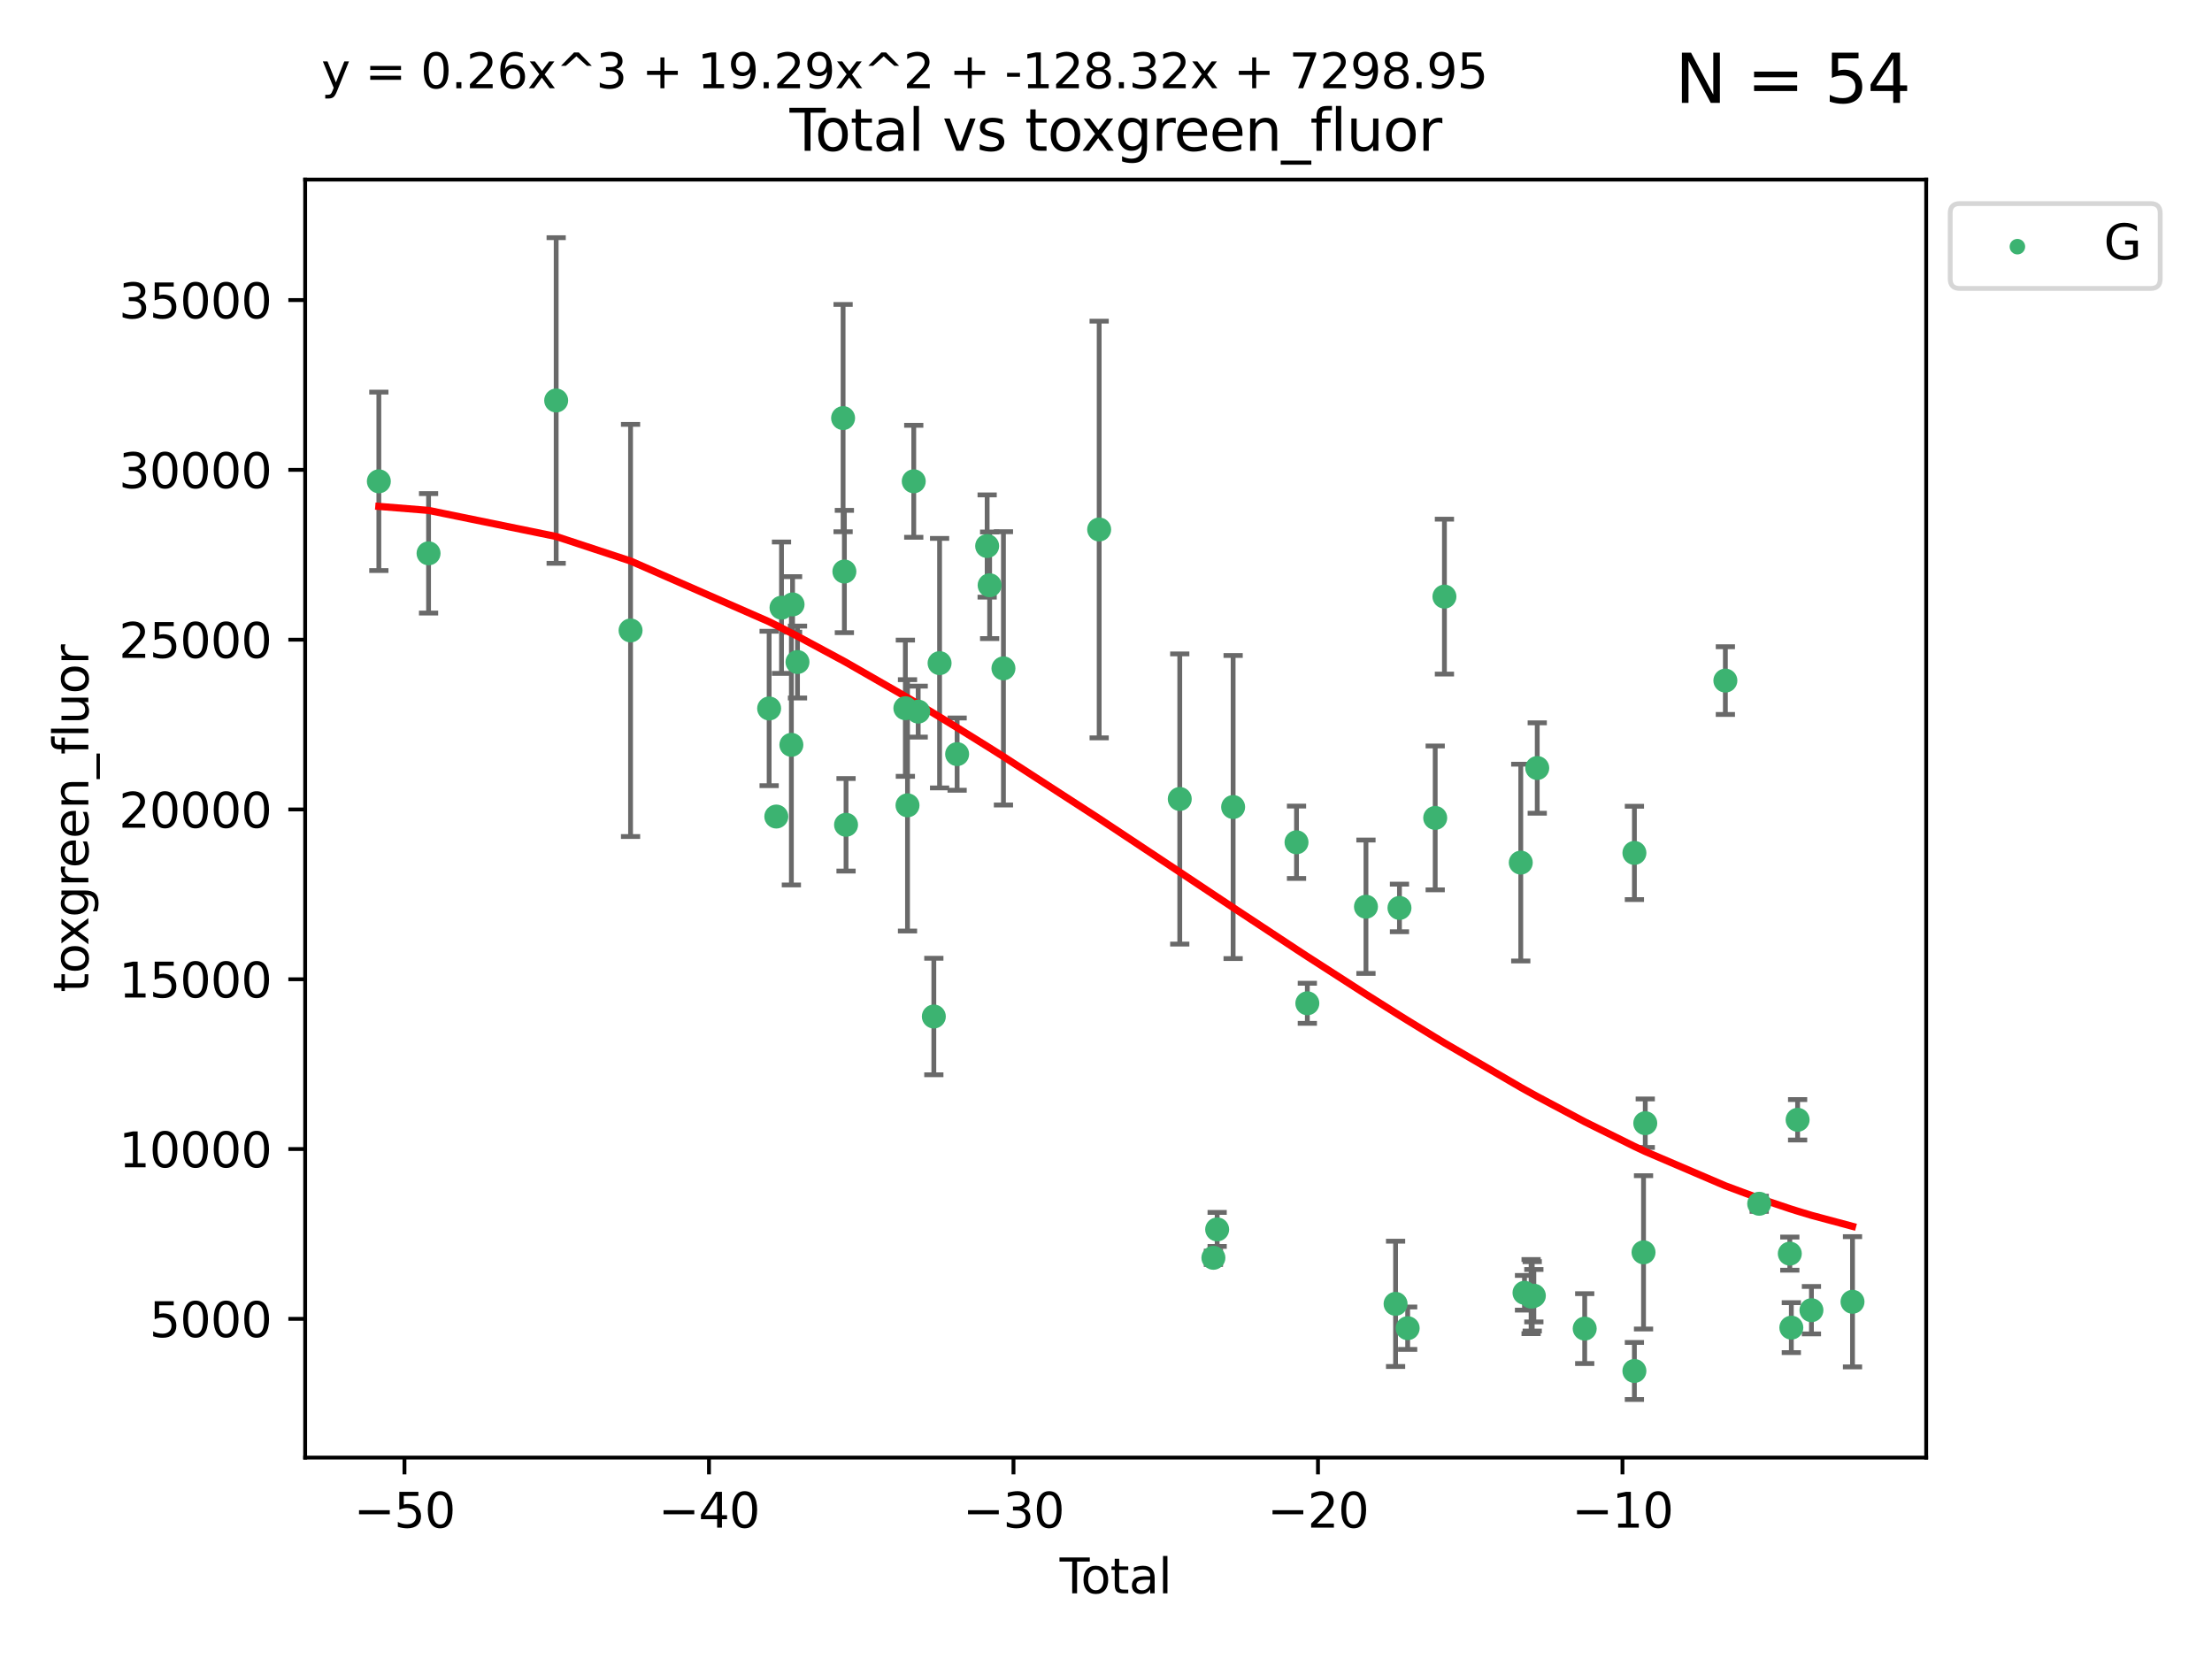 <?xml version="1.0" encoding="utf-8" standalone="no"?>
<!DOCTYPE svg PUBLIC "-//W3C//DTD SVG 1.1//EN"
  "http://www.w3.org/Graphics/SVG/1.1/DTD/svg11.dtd">
<svg xmlns:xlink="http://www.w3.org/1999/xlink" width="460.8pt" height="345.6pt" viewBox="0 0 460.8 345.6" xmlns="http://www.w3.org/2000/svg" version="1.1">
 <defs>
  <style type="text/css">*{stroke-linejoin: round; stroke-linecap: butt}</style>
 </defs>
 <g id="figure_1">
  <g id="patch_1">
   <path d="M 0 345.6 
L 460.8 345.6 
L 460.8 0 
L 0 0 
z
" style="fill: #ffffff"/>
  </g>
  <g id="axes_1">
   <g id="patch_2">
    <path d="M 63.571 303.64 
L 401.26 303.64 
L 401.26 37.411 
L 63.571 37.411 
z
" style="fill: #ffffff"/>
   </g>
   <g id="PathCollection_1">
    <defs>
     <path id="m6ce6c53b95" d="M 0 1.118 
C 0.297 1.118 0.581 1 0.791 0.791 
C 1 0.581 1.118 0.297 1.118 0 
C 1.118 -0.297 1 -0.581 0.791 -0.791 
C 0.581 -1 0.297 -1.118 0 -1.118 
C -0.297 -1.118 -0.581 -1 -0.791 -0.791 
C -1 -0.581 -1.118 -0.297 -1.118 0 
C -1.118 0.297 -1 0.581 -0.791 0.791 
C -0.581 1 -0.297 1.118 0 1.118 
z
" style="stroke: #3cb371"/>
    </defs>
    <g clip-path="url(#p91cc4fe5a0)">
     <use xlink:href="#m6ce6c53b95" x="78.921" y="100.268" style="fill: #3cb371; stroke: #3cb371"/>
     <use xlink:href="#m6ce6c53b95" x="89.277" y="115.269" style="fill: #3cb371; stroke: #3cb371"/>
     <use xlink:href="#m6ce6c53b95" x="115.862" y="83.429" style="fill: #3cb371; stroke: #3cb371"/>
     <use xlink:href="#m6ce6c53b95" x="131.358" y="131.334" style="fill: #3cb371; stroke: #3cb371"/>
     <use xlink:href="#m6ce6c53b95" x="160.225" y="147.587" style="fill: #3cb371; stroke: #3cb371"/>
     <use xlink:href="#m6ce6c53b95" x="161.72" y="170.1" style="fill: #3cb371; stroke: #3cb371"/>
     <use xlink:href="#m6ce6c53b95" x="162.802" y="126.592" style="fill: #3cb371; stroke: #3cb371"/>
     <use xlink:href="#m6ce6c53b95" x="164.857" y="155.162" style="fill: #3cb371; stroke: #3cb371"/>
     <use xlink:href="#m6ce6c53b95" x="165.106" y="125.912" style="fill: #3cb371; stroke: #3cb371"/>
     <use xlink:href="#m6ce6c53b95" x="166.131" y="137.914" style="fill: #3cb371; stroke: #3cb371"/>
     <use xlink:href="#m6ce6c53b95" x="175.632" y="87.096" style="fill: #3cb371; stroke: #3cb371"/>
     <use xlink:href="#m6ce6c53b95" x="175.899" y="119.057" style="fill: #3cb371; stroke: #3cb371"/>
     <use xlink:href="#m6ce6c53b95" x="176.246" y="171.82" style="fill: #3cb371; stroke: #3cb371"/>
     <use xlink:href="#m6ce6c53b95" x="188.604" y="147.535" style="fill: #3cb371; stroke: #3cb371"/>
     <use xlink:href="#m6ce6c53b95" x="189.051" y="167.766" style="fill: #3cb371; stroke: #3cb371"/>
     <use xlink:href="#m6ce6c53b95" x="190.352" y="100.261" style="fill: #3cb371; stroke: #3cb371"/>
     <use xlink:href="#m6ce6c53b95" x="191.277" y="148.243" style="fill: #3cb371; stroke: #3cb371"/>
     <use xlink:href="#m6ce6c53b95" x="194.535" y="211.758" style="fill: #3cb371; stroke: #3cb371"/>
     <use xlink:href="#m6ce6c53b95" x="195.732" y="138.145" style="fill: #3cb371; stroke: #3cb371"/>
     <use xlink:href="#m6ce6c53b95" x="199.387" y="157.096" style="fill: #3cb371; stroke: #3cb371"/>
     <use xlink:href="#m6ce6c53b95" x="205.642" y="113.746" style="fill: #3cb371; stroke: #3cb371"/>
     <use xlink:href="#m6ce6c53b95" x="206.159" y="121.922" style="fill: #3cb371; stroke: #3cb371"/>
     <use xlink:href="#m6ce6c53b95" x="209.035" y="139.229" style="fill: #3cb371; stroke: #3cb371"/>
     <use xlink:href="#m6ce6c53b95" x="228.976" y="110.304" style="fill: #3cb371; stroke: #3cb371"/>
     <use xlink:href="#m6ce6c53b95" x="245.766" y="166.442" style="fill: #3cb371; stroke: #3cb371"/>
     <use xlink:href="#m6ce6c53b95" x="252.774" y="262.024" style="fill: #3cb371; stroke: #3cb371"/>
     <use xlink:href="#m6ce6c53b95" x="253.556" y="256.11" style="fill: #3cb371; stroke: #3cb371"/>
     <use xlink:href="#m6ce6c53b95" x="256.883" y="168.118" style="fill: #3cb371; stroke: #3cb371"/>
     <use xlink:href="#m6ce6c53b95" x="270.088" y="175.464" style="fill: #3cb371; stroke: #3cb371"/>
     <use xlink:href="#m6ce6c53b95" x="272.342" y="209.004" style="fill: #3cb371; stroke: #3cb371"/>
     <use xlink:href="#m6ce6c53b95" x="284.555" y="188.888" style="fill: #3cb371; stroke: #3cb371"/>
     <use xlink:href="#m6ce6c53b95" x="290.726" y="271.615" style="fill: #3cb371; stroke: #3cb371"/>
     <use xlink:href="#m6ce6c53b95" x="291.535" y="189.14" style="fill: #3cb371; stroke: #3cb371"/>
     <use xlink:href="#m6ce6c53b95" x="293.242" y="276.687" style="fill: #3cb371; stroke: #3cb371"/>
     <use xlink:href="#m6ce6c53b95" x="298.98" y="170.387" style="fill: #3cb371; stroke: #3cb371"/>
     <use xlink:href="#m6ce6c53b95" x="300.901" y="124.284" style="fill: #3cb371; stroke: #3cb371"/>
     <use xlink:href="#m6ce6c53b95" x="316.804" y="179.695" style="fill: #3cb371; stroke: #3cb371"/>
     <use xlink:href="#m6ce6c53b95" x="317.583" y="269.311" style="fill: #3cb371; stroke: #3cb371"/>
     <use xlink:href="#m6ce6c53b95" x="318.957" y="270.104" style="fill: #3cb371; stroke: #3cb371"/>
     <use xlink:href="#m6ce6c53b95" x="319.191" y="270.05" style="fill: #3cb371; stroke: #3cb371"/>
     <use xlink:href="#m6ce6c53b95" x="319.53" y="269.918" style="fill: #3cb371; stroke: #3cb371"/>
     <use xlink:href="#m6ce6c53b95" x="320.236" y="159.991" style="fill: #3cb371; stroke: #3cb371"/>
     <use xlink:href="#m6ce6c53b95" x="330.122" y="276.772" style="fill: #3cb371; stroke: #3cb371"/>
     <use xlink:href="#m6ce6c53b95" x="340.475" y="285.598" style="fill: #3cb371; stroke: #3cb371"/>
     <use xlink:href="#m6ce6c53b95" x="340.478" y="177.678" style="fill: #3cb371; stroke: #3cb371"/>
     <use xlink:href="#m6ce6c53b95" x="342.378" y="260.885" style="fill: #3cb371; stroke: #3cb371"/>
     <use xlink:href="#m6ce6c53b95" x="342.739" y="233.985" style="fill: #3cb371; stroke: #3cb371"/>
     <use xlink:href="#m6ce6c53b95" x="359.426" y="141.78" style="fill: #3cb371; stroke: #3cb371"/>
     <use xlink:href="#m6ce6c53b95" x="366.474" y="250.765" style="fill: #3cb371; stroke: #3cb371"/>
     <use xlink:href="#m6ce6c53b95" x="372.849" y="261.155" style="fill: #3cb371; stroke: #3cb371"/>
     <use xlink:href="#m6ce6c53b95" x="373.167" y="276.57" style="fill: #3cb371; stroke: #3cb371"/>
     <use xlink:href="#m6ce6c53b95" x="374.476" y="233.274" style="fill: #3cb371; stroke: #3cb371"/>
     <use xlink:href="#m6ce6c53b95" x="377.355" y="272.936" style="fill: #3cb371; stroke: #3cb371"/>
     <use xlink:href="#m6ce6c53b95" x="385.911" y="271.184" style="fill: #3cb371; stroke: #3cb371"/>
    </g>
   </g>
   <g id="matplotlib.axis_1">
    <g id="xtick_1">
     <g id="line2d_1">
      <defs>
       <path id="m9f078d1cda" d="M 0 0 
L 0 3.5 
" style="stroke: #000000; stroke-width: 0.8"/>
      </defs>
      <g>
       <use xlink:href="#m9f078d1cda" x="84.259" y="303.64" style="stroke: #000000; stroke-width: 0.8"/>
      </g>
     </g>
     <g id="text_1">
      <!-- −50 -->
      <g transform="translate(73.707 318.238)scale(0.1 -0.1)">
       <defs>
        <path id="DejaVuSans-2212" d="M 678 2272 
L 4684 2272 
L 4684 1741 
L 678 1741 
L 678 2272 
z
" transform="scale(0.016)"/>
        <path id="DejaVuSans-35" d="M 691 4666 
L 3169 4666 
L 3169 4134 
L 1269 4134 
L 1269 2991 
Q 1406 3038 1543 3061 
Q 1681 3084 1819 3084 
Q 2600 3084 3056 2656 
Q 3513 2228 3513 1497 
Q 3513 744 3044 326 
Q 2575 -91 1722 -91 
Q 1428 -91 1123 -41 
Q 819 9 494 109 
L 494 744 
Q 775 591 1075 516 
Q 1375 441 1709 441 
Q 2250 441 2565 725 
Q 2881 1009 2881 1497 
Q 2881 1984 2565 2268 
Q 2250 2553 1709 2553 
Q 1456 2553 1204 2497 
Q 953 2441 691 2322 
L 691 4666 
z
" transform="scale(0.016)"/>
        <path id="DejaVuSans-30" d="M 2034 4250 
Q 1547 4250 1301 3770 
Q 1056 3291 1056 2328 
Q 1056 1369 1301 889 
Q 1547 409 2034 409 
Q 2525 409 2770 889 
Q 3016 1369 3016 2328 
Q 3016 3291 2770 3770 
Q 2525 4250 2034 4250 
z
M 2034 4750 
Q 2819 4750 3233 4129 
Q 3647 3509 3647 2328 
Q 3647 1150 3233 529 
Q 2819 -91 2034 -91 
Q 1250 -91 836 529 
Q 422 1150 422 2328 
Q 422 3509 836 4129 
Q 1250 4750 2034 4750 
z
" transform="scale(0.016)"/>
       </defs>
       <use xlink:href="#DejaVuSans-2212"/>
       <use xlink:href="#DejaVuSans-35" x="83.789"/>
       <use xlink:href="#DejaVuSans-30" x="147.412"/>
      </g>
     </g>
    </g>
    <g id="xtick_2">
     <g id="line2d_2">
      <g>
       <use xlink:href="#m9f078d1cda" x="147.692" y="303.64" style="stroke: #000000; stroke-width: 0.8"/>
      </g>
     </g>
     <g id="text_2">
      <!-- −40 -->
      <g transform="translate(137.14 318.238)scale(0.1 -0.1)">
       <defs>
        <path id="DejaVuSans-34" d="M 2419 4116 
L 825 1625 
L 2419 1625 
L 2419 4116 
z
M 2253 4666 
L 3047 4666 
L 3047 1625 
L 3713 1625 
L 3713 1100 
L 3047 1100 
L 3047 0 
L 2419 0 
L 2419 1100 
L 313 1100 
L 313 1709 
L 2253 4666 
z
" transform="scale(0.016)"/>
       </defs>
       <use xlink:href="#DejaVuSans-2212"/>
       <use xlink:href="#DejaVuSans-34" x="83.789"/>
       <use xlink:href="#DejaVuSans-30" x="147.412"/>
      </g>
     </g>
    </g>
    <g id="xtick_3">
     <g id="line2d_3">
      <g>
       <use xlink:href="#m9f078d1cda" x="211.126" y="303.64" style="stroke: #000000; stroke-width: 0.8"/>
      </g>
     </g>
     <g id="text_3">
      <!-- −30 -->
      <g transform="translate(200.573 318.238)scale(0.1 -0.1)">
       <defs>
        <path id="DejaVuSans-33" d="M 2597 2516 
Q 3050 2419 3304 2112 
Q 3559 1806 3559 1356 
Q 3559 666 3084 287 
Q 2609 -91 1734 -91 
Q 1441 -91 1130 -33 
Q 819 25 488 141 
L 488 750 
Q 750 597 1062 519 
Q 1375 441 1716 441 
Q 2309 441 2620 675 
Q 2931 909 2931 1356 
Q 2931 1769 2642 2001 
Q 2353 2234 1838 2234 
L 1294 2234 
L 1294 2753 
L 1863 2753 
Q 2328 2753 2575 2939 
Q 2822 3125 2822 3475 
Q 2822 3834 2567 4026 
Q 2313 4219 1838 4219 
Q 1578 4219 1281 4162 
Q 984 4106 628 3988 
L 628 4550 
Q 988 4650 1302 4700 
Q 1616 4750 1894 4750 
Q 2613 4750 3031 4423 
Q 3450 4097 3450 3541 
Q 3450 3153 3228 2886 
Q 3006 2619 2597 2516 
z
" transform="scale(0.016)"/>
       </defs>
       <use xlink:href="#DejaVuSans-2212"/>
       <use xlink:href="#DejaVuSans-33" x="83.789"/>
       <use xlink:href="#DejaVuSans-30" x="147.412"/>
      </g>
     </g>
    </g>
    <g id="xtick_4">
     <g id="line2d_4">
      <g>
       <use xlink:href="#m9f078d1cda" x="274.559" y="303.64" style="stroke: #000000; stroke-width: 0.8"/>
      </g>
     </g>
     <g id="text_4">
      <!-- −20 -->
      <g transform="translate(264.006 318.238)scale(0.1 -0.1)">
       <defs>
        <path id="DejaVuSans-32" d="M 1228 531 
L 3431 531 
L 3431 0 
L 469 0 
L 469 531 
Q 828 903 1448 1529 
Q 2069 2156 2228 2338 
Q 2531 2678 2651 2914 
Q 2772 3150 2772 3378 
Q 2772 3750 2511 3984 
Q 2250 4219 1831 4219 
Q 1534 4219 1204 4116 
Q 875 4013 500 3803 
L 500 4441 
Q 881 4594 1212 4672 
Q 1544 4750 1819 4750 
Q 2544 4750 2975 4387 
Q 3406 4025 3406 3419 
Q 3406 3131 3298 2873 
Q 3191 2616 2906 2266 
Q 2828 2175 2409 1742 
Q 1991 1309 1228 531 
z
" transform="scale(0.016)"/>
       </defs>
       <use xlink:href="#DejaVuSans-2212"/>
       <use xlink:href="#DejaVuSans-32" x="83.789"/>
       <use xlink:href="#DejaVuSans-30" x="147.412"/>
      </g>
     </g>
    </g>
    <g id="xtick_5">
     <g id="line2d_5">
      <g>
       <use xlink:href="#m9f078d1cda" x="337.992" y="303.64" style="stroke: #000000; stroke-width: 0.8"/>
      </g>
     </g>
     <g id="text_5">
      <!-- −10 -->
      <g transform="translate(327.439 318.238)scale(0.1 -0.1)">
       <defs>
        <path id="DejaVuSans-31" d="M 794 531 
L 1825 531 
L 1825 4091 
L 703 3866 
L 703 4441 
L 1819 4666 
L 2450 4666 
L 2450 531 
L 3481 531 
L 3481 0 
L 794 0 
L 794 531 
z
" transform="scale(0.016)"/>
       </defs>
       <use xlink:href="#DejaVuSans-2212"/>
       <use xlink:href="#DejaVuSans-31" x="83.789"/>
       <use xlink:href="#DejaVuSans-30" x="147.412"/>
      </g>
     </g>
    </g>
    <g id="text_6">
     <!-- Total -->
     <g transform="translate(220.739 331.917)scale(0.1 -0.1)">
      <defs>
       <path id="DejaVuSans-54" d="M -19 4666 
L 3928 4666 
L 3928 4134 
L 2272 4134 
L 2272 0 
L 1638 0 
L 1638 4134 
L -19 4134 
L -19 4666 
z
" transform="scale(0.016)"/>
       <path id="DejaVuSans-6f" d="M 1959 3097 
Q 1497 3097 1228 2736 
Q 959 2375 959 1747 
Q 959 1119 1226 758 
Q 1494 397 1959 397 
Q 2419 397 2687 759 
Q 2956 1122 2956 1747 
Q 2956 2369 2687 2733 
Q 2419 3097 1959 3097 
z
M 1959 3584 
Q 2709 3584 3137 3096 
Q 3566 2609 3566 1747 
Q 3566 888 3137 398 
Q 2709 -91 1959 -91 
Q 1206 -91 779 398 
Q 353 888 353 1747 
Q 353 2609 779 3096 
Q 1206 3584 1959 3584 
z
" transform="scale(0.016)"/>
       <path id="DejaVuSans-74" d="M 1172 4494 
L 1172 3500 
L 2356 3500 
L 2356 3053 
L 1172 3053 
L 1172 1153 
Q 1172 725 1289 603 
Q 1406 481 1766 481 
L 2356 481 
L 2356 0 
L 1766 0 
Q 1100 0 847 248 
Q 594 497 594 1153 
L 594 3053 
L 172 3053 
L 172 3500 
L 594 3500 
L 594 4494 
L 1172 4494 
z
" transform="scale(0.016)"/>
       <path id="DejaVuSans-61" d="M 2194 1759 
Q 1497 1759 1228 1600 
Q 959 1441 959 1056 
Q 959 750 1161 570 
Q 1363 391 1709 391 
Q 2188 391 2477 730 
Q 2766 1069 2766 1631 
L 2766 1759 
L 2194 1759 
z
M 3341 1997 
L 3341 0 
L 2766 0 
L 2766 531 
Q 2569 213 2275 61 
Q 1981 -91 1556 -91 
Q 1019 -91 701 211 
Q 384 513 384 1019 
Q 384 1609 779 1909 
Q 1175 2209 1959 2209 
L 2766 2209 
L 2766 2266 
Q 2766 2663 2505 2880 
Q 2244 3097 1772 3097 
Q 1472 3097 1187 3025 
Q 903 2953 641 2809 
L 641 3341 
Q 956 3463 1253 3523 
Q 1550 3584 1831 3584 
Q 2591 3584 2966 3190 
Q 3341 2797 3341 1997 
z
" transform="scale(0.016)"/>
       <path id="DejaVuSans-6c" d="M 603 4863 
L 1178 4863 
L 1178 0 
L 603 0 
L 603 4863 
z
" transform="scale(0.016)"/>
      </defs>
      <use xlink:href="#DejaVuSans-54"/>
      <use xlink:href="#DejaVuSans-6f" x="44.084"/>
      <use xlink:href="#DejaVuSans-74" x="105.266"/>
      <use xlink:href="#DejaVuSans-61" x="144.475"/>
      <use xlink:href="#DejaVuSans-6c" x="205.754"/>
     </g>
    </g>
   </g>
   <g id="matplotlib.axis_2">
    <g id="ytick_1">
     <g id="line2d_6">
      <defs>
       <path id="m7f48dca020" d="M 0 0 
L -3.5 0 
" style="stroke: #000000; stroke-width: 0.8"/>
      </defs>
      <g>
       <use xlink:href="#m7f48dca020" x="63.571" y="274.741" style="stroke: #000000; stroke-width: 0.8"/>
      </g>
     </g>
     <g id="text_7">
      <!-- 5000 -->
      <g transform="translate(31.121 278.54)scale(0.1 -0.1)">
       <use xlink:href="#DejaVuSans-35"/>
       <use xlink:href="#DejaVuSans-30" x="63.623"/>
       <use xlink:href="#DejaVuSans-30" x="127.246"/>
       <use xlink:href="#DejaVuSans-30" x="190.869"/>
      </g>
     </g>
    </g>
    <g id="ytick_2">
     <g id="line2d_7">
      <g>
       <use xlink:href="#m7f48dca020" x="63.571" y="239.369" style="stroke: #000000; stroke-width: 0.8"/>
      </g>
     </g>
     <g id="text_8">
      <!-- 10000 -->
      <g transform="translate(24.759 243.168)scale(0.1 -0.1)">
       <use xlink:href="#DejaVuSans-31"/>
       <use xlink:href="#DejaVuSans-30" x="63.623"/>
       <use xlink:href="#DejaVuSans-30" x="127.246"/>
       <use xlink:href="#DejaVuSans-30" x="190.869"/>
       <use xlink:href="#DejaVuSans-30" x="254.492"/>
      </g>
     </g>
    </g>
    <g id="ytick_3">
     <g id="line2d_8">
      <g>
       <use xlink:href="#m7f48dca020" x="63.571" y="203.997" style="stroke: #000000; stroke-width: 0.8"/>
      </g>
     </g>
     <g id="text_9">
      <!-- 15000 -->
      <g transform="translate(24.759 207.796)scale(0.1 -0.1)">
       <use xlink:href="#DejaVuSans-31"/>
       <use xlink:href="#DejaVuSans-35" x="63.623"/>
       <use xlink:href="#DejaVuSans-30" x="127.246"/>
       <use xlink:href="#DejaVuSans-30" x="190.869"/>
       <use xlink:href="#DejaVuSans-30" x="254.492"/>
      </g>
     </g>
    </g>
    <g id="ytick_4">
     <g id="line2d_9">
      <g>
       <use xlink:href="#m7f48dca020" x="63.571" y="168.625" style="stroke: #000000; stroke-width: 0.8"/>
      </g>
     </g>
     <g id="text_10">
      <!-- 20000 -->
      <g transform="translate(24.759 172.424)scale(0.1 -0.1)">
       <use xlink:href="#DejaVuSans-32"/>
       <use xlink:href="#DejaVuSans-30" x="63.623"/>
       <use xlink:href="#DejaVuSans-30" x="127.246"/>
       <use xlink:href="#DejaVuSans-30" x="190.869"/>
       <use xlink:href="#DejaVuSans-30" x="254.492"/>
      </g>
     </g>
    </g>
    <g id="ytick_5">
     <g id="line2d_10">
      <g>
       <use xlink:href="#m7f48dca020" x="63.571" y="133.253" style="stroke: #000000; stroke-width: 0.8"/>
      </g>
     </g>
     <g id="text_11">
      <!-- 25000 -->
      <g transform="translate(24.759 137.052)scale(0.1 -0.1)">
       <use xlink:href="#DejaVuSans-32"/>
       <use xlink:href="#DejaVuSans-35" x="63.623"/>
       <use xlink:href="#DejaVuSans-30" x="127.246"/>
       <use xlink:href="#DejaVuSans-30" x="190.869"/>
       <use xlink:href="#DejaVuSans-30" x="254.492"/>
      </g>
     </g>
    </g>
    <g id="ytick_6">
     <g id="line2d_11">
      <g>
       <use xlink:href="#m7f48dca020" x="63.571" y="97.881" style="stroke: #000000; stroke-width: 0.8"/>
      </g>
     </g>
     <g id="text_12">
      <!-- 30000 -->
      <g transform="translate(24.759 101.68)scale(0.1 -0.1)">
       <use xlink:href="#DejaVuSans-33"/>
       <use xlink:href="#DejaVuSans-30" x="63.623"/>
       <use xlink:href="#DejaVuSans-30" x="127.246"/>
       <use xlink:href="#DejaVuSans-30" x="190.869"/>
       <use xlink:href="#DejaVuSans-30" x="254.492"/>
      </g>
     </g>
    </g>
    <g id="ytick_7">
     <g id="line2d_12">
      <g>
       <use xlink:href="#m7f48dca020" x="63.571" y="62.509" style="stroke: #000000; stroke-width: 0.8"/>
      </g>
     </g>
     <g id="text_13">
      <!-- 35000 -->
      <g transform="translate(24.759 66.308)scale(0.1 -0.1)">
       <use xlink:href="#DejaVuSans-33"/>
       <use xlink:href="#DejaVuSans-35" x="63.623"/>
       <use xlink:href="#DejaVuSans-30" x="127.246"/>
       <use xlink:href="#DejaVuSans-30" x="190.869"/>
       <use xlink:href="#DejaVuSans-30" x="254.492"/>
      </g>
     </g>
    </g>
    <g id="text_14">
     <!-- toxgreen_fluor -->
     <g transform="translate(18.401 206.72)rotate(-90)scale(0.1 -0.1)">
      <defs>
       <path id="DejaVuSans-78" d="M 3513 3500 
L 2247 1797 
L 3578 0 
L 2900 0 
L 1881 1375 
L 863 0 
L 184 0 
L 1544 1831 
L 300 3500 
L 978 3500 
L 1906 2253 
L 2834 3500 
L 3513 3500 
z
" transform="scale(0.016)"/>
       <path id="DejaVuSans-67" d="M 2906 1791 
Q 2906 2416 2648 2759 
Q 2391 3103 1925 3103 
Q 1463 3103 1205 2759 
Q 947 2416 947 1791 
Q 947 1169 1205 825 
Q 1463 481 1925 481 
Q 2391 481 2648 825 
Q 2906 1169 2906 1791 
z
M 3481 434 
Q 3481 -459 3084 -895 
Q 2688 -1331 1869 -1331 
Q 1566 -1331 1297 -1286 
Q 1028 -1241 775 -1147 
L 775 -588 
Q 1028 -725 1275 -790 
Q 1522 -856 1778 -856 
Q 2344 -856 2625 -561 
Q 2906 -266 2906 331 
L 2906 616 
Q 2728 306 2450 153 
Q 2172 0 1784 0 
Q 1141 0 747 490 
Q 353 981 353 1791 
Q 353 2603 747 3093 
Q 1141 3584 1784 3584 
Q 2172 3584 2450 3431 
Q 2728 3278 2906 2969 
L 2906 3500 
L 3481 3500 
L 3481 434 
z
" transform="scale(0.016)"/>
       <path id="DejaVuSans-72" d="M 2631 2963 
Q 2534 3019 2420 3045 
Q 2306 3072 2169 3072 
Q 1681 3072 1420 2755 
Q 1159 2438 1159 1844 
L 1159 0 
L 581 0 
L 581 3500 
L 1159 3500 
L 1159 2956 
Q 1341 3275 1631 3429 
Q 1922 3584 2338 3584 
Q 2397 3584 2469 3576 
Q 2541 3569 2628 3553 
L 2631 2963 
z
" transform="scale(0.016)"/>
       <path id="DejaVuSans-65" d="M 3597 1894 
L 3597 1613 
L 953 1613 
Q 991 1019 1311 708 
Q 1631 397 2203 397 
Q 2534 397 2845 478 
Q 3156 559 3463 722 
L 3463 178 
Q 3153 47 2828 -22 
Q 2503 -91 2169 -91 
Q 1331 -91 842 396 
Q 353 884 353 1716 
Q 353 2575 817 3079 
Q 1281 3584 2069 3584 
Q 2775 3584 3186 3129 
Q 3597 2675 3597 1894 
z
M 3022 2063 
Q 3016 2534 2758 2815 
Q 2500 3097 2075 3097 
Q 1594 3097 1305 2825 
Q 1016 2553 972 2059 
L 3022 2063 
z
" transform="scale(0.016)"/>
       <path id="DejaVuSans-6e" d="M 3513 2113 
L 3513 0 
L 2938 0 
L 2938 2094 
Q 2938 2591 2744 2837 
Q 2550 3084 2163 3084 
Q 1697 3084 1428 2787 
Q 1159 2491 1159 1978 
L 1159 0 
L 581 0 
L 581 3500 
L 1159 3500 
L 1159 2956 
Q 1366 3272 1645 3428 
Q 1925 3584 2291 3584 
Q 2894 3584 3203 3211 
Q 3513 2838 3513 2113 
z
" transform="scale(0.016)"/>
       <path id="DejaVuSans-5f" d="M 3263 -1063 
L 3263 -1509 
L -63 -1509 
L -63 -1063 
L 3263 -1063 
z
" transform="scale(0.016)"/>
       <path id="DejaVuSans-66" d="M 2375 4863 
L 2375 4384 
L 1825 4384 
Q 1516 4384 1395 4259 
Q 1275 4134 1275 3809 
L 1275 3500 
L 2222 3500 
L 2222 3053 
L 1275 3053 
L 1275 0 
L 697 0 
L 697 3053 
L 147 3053 
L 147 3500 
L 697 3500 
L 697 3744 
Q 697 4328 969 4595 
Q 1241 4863 1831 4863 
L 2375 4863 
z
" transform="scale(0.016)"/>
       <path id="DejaVuSans-75" d="M 544 1381 
L 544 3500 
L 1119 3500 
L 1119 1403 
Q 1119 906 1312 657 
Q 1506 409 1894 409 
Q 2359 409 2629 706 
Q 2900 1003 2900 1516 
L 2900 3500 
L 3475 3500 
L 3475 0 
L 2900 0 
L 2900 538 
Q 2691 219 2414 64 
Q 2138 -91 1772 -91 
Q 1169 -91 856 284 
Q 544 659 544 1381 
z
M 1991 3584 
L 1991 3584 
z
" transform="scale(0.016)"/>
      </defs>
      <use xlink:href="#DejaVuSans-74"/>
      <use xlink:href="#DejaVuSans-6f" x="39.209"/>
      <use xlink:href="#DejaVuSans-78" x="97.266"/>
      <use xlink:href="#DejaVuSans-67" x="156.445"/>
      <use xlink:href="#DejaVuSans-72" x="219.922"/>
      <use xlink:href="#DejaVuSans-65" x="258.785"/>
      <use xlink:href="#DejaVuSans-65" x="320.309"/>
      <use xlink:href="#DejaVuSans-6e" x="381.832"/>
      <use xlink:href="#DejaVuSans-5f" x="445.211"/>
      <use xlink:href="#DejaVuSans-66" x="495.211"/>
      <use xlink:href="#DejaVuSans-6c" x="530.416"/>
      <use xlink:href="#DejaVuSans-75" x="558.199"/>
      <use xlink:href="#DejaVuSans-6f" x="621.578"/>
      <use xlink:href="#DejaVuSans-72" x="682.76"/>
     </g>
    </g>
   </g>
   <g id="LineCollection_1">
    <path d="M 78.921 118.854 
L 78.921 81.682 
" clip-path="url(#p91cc4fe5a0)" style="fill: none; stroke: #696969"/>
    <path d="M 89.277 127.71 
L 89.277 102.827 
" clip-path="url(#p91cc4fe5a0)" style="fill: none; stroke: #696969"/>
    <path d="M 115.862 117.345 
L 115.862 49.513 
" clip-path="url(#p91cc4fe5a0)" style="fill: none; stroke: #696969"/>
    <path d="M 131.358 174.264 
L 131.358 88.404 
" clip-path="url(#p91cc4fe5a0)" style="fill: none; stroke: #696969"/>
    <path d="M 160.225 163.67 
L 160.225 131.504 
" clip-path="url(#p91cc4fe5a0)" style="fill: none; stroke: #696969"/>
    <path d="M 161.72 170.583 
L 161.72 169.617 
" clip-path="url(#p91cc4fe5a0)" style="fill: none; stroke: #696969"/>
    <path d="M 162.802 140.278 
L 162.802 112.906 
" clip-path="url(#p91cc4fe5a0)" style="fill: none; stroke: #696969"/>
    <path d="M 164.857 184.347 
L 164.857 125.978 
" clip-path="url(#p91cc4fe5a0)" style="fill: none; stroke: #696969"/>
    <path d="M 165.106 131.695 
L 165.106 120.128 
" clip-path="url(#p91cc4fe5a0)" style="fill: none; stroke: #696969"/>
    <path d="M 166.131 145.403 
L 166.131 130.424 
" clip-path="url(#p91cc4fe5a0)" style="fill: none; stroke: #696969"/>
    <path d="M 175.632 110.771 
L 175.632 63.422 
" clip-path="url(#p91cc4fe5a0)" style="fill: none; stroke: #696969"/>
    <path d="M 175.899 131.798 
L 175.899 106.317 
" clip-path="url(#p91cc4fe5a0)" style="fill: none; stroke: #696969"/>
    <path d="M 176.246 181.459 
L 176.246 162.18 
" clip-path="url(#p91cc4fe5a0)" style="fill: none; stroke: #696969"/>
    <path d="M 188.604 161.724 
L 188.604 133.345 
" clip-path="url(#p91cc4fe5a0)" style="fill: none; stroke: #696969"/>
    <path d="M 189.051 193.944 
L 189.051 141.589 
" clip-path="url(#p91cc4fe5a0)" style="fill: none; stroke: #696969"/>
    <path d="M 190.352 111.926 
L 190.352 88.596 
" clip-path="url(#p91cc4fe5a0)" style="fill: none; stroke: #696969"/>
    <path d="M 191.277 153.552 
L 191.277 142.935 
" clip-path="url(#p91cc4fe5a0)" style="fill: none; stroke: #696969"/>
    <path d="M 194.535 223.89 
L 194.535 199.625 
" clip-path="url(#p91cc4fe5a0)" style="fill: none; stroke: #696969"/>
    <path d="M 195.732 164.134 
L 195.732 112.157 
" clip-path="url(#p91cc4fe5a0)" style="fill: none; stroke: #696969"/>
    <path d="M 199.387 164.624 
L 199.387 149.568 
" clip-path="url(#p91cc4fe5a0)" style="fill: none; stroke: #696969"/>
    <path d="M 205.642 124.394 
L 205.642 103.097 
" clip-path="url(#p91cc4fe5a0)" style="fill: none; stroke: #696969"/>
    <path d="M 206.159 133.028 
L 206.159 110.815 
" clip-path="url(#p91cc4fe5a0)" style="fill: none; stroke: #696969"/>
    <path d="M 209.035 167.695 
L 209.035 110.763 
" clip-path="url(#p91cc4fe5a0)" style="fill: none; stroke: #696969"/>
    <path d="M 228.976 153.711 
L 228.976 66.898 
" clip-path="url(#p91cc4fe5a0)" style="fill: none; stroke: #696969"/>
    <path d="M 245.766 196.67 
L 245.766 136.215 
" clip-path="url(#p91cc4fe5a0)" style="fill: none; stroke: #696969"/>
    <path d="M 252.774 263.419 
L 252.774 260.629 
" clip-path="url(#p91cc4fe5a0)" style="fill: none; stroke: #696969"/>
    <path d="M 253.556 259.653 
L 253.556 252.567 
" clip-path="url(#p91cc4fe5a0)" style="fill: none; stroke: #696969"/>
    <path d="M 256.883 199.689 
L 256.883 136.547 
" clip-path="url(#p91cc4fe5a0)" style="fill: none; stroke: #696969"/>
    <path d="M 270.088 183.002 
L 270.088 167.925 
" clip-path="url(#p91cc4fe5a0)" style="fill: none; stroke: #696969"/>
    <path d="M 272.342 213.18 
L 272.342 204.827 
" clip-path="url(#p91cc4fe5a0)" style="fill: none; stroke: #696969"/>
    <path d="M 284.555 202.781 
L 284.555 174.995 
" clip-path="url(#p91cc4fe5a0)" style="fill: none; stroke: #696969"/>
    <path d="M 290.726 284.666 
L 290.726 258.563 
" clip-path="url(#p91cc4fe5a0)" style="fill: none; stroke: #696969"/>
    <path d="M 291.535 194.096 
L 291.535 184.185 
" clip-path="url(#p91cc4fe5a0)" style="fill: none; stroke: #696969"/>
    <path d="M 293.242 281.107 
L 293.242 272.267 
" clip-path="url(#p91cc4fe5a0)" style="fill: none; stroke: #696969"/>
    <path d="M 298.98 185.371 
L 298.98 155.402 
" clip-path="url(#p91cc4fe5a0)" style="fill: none; stroke: #696969"/>
    <path d="M 300.901 140.419 
L 300.901 108.149 
" clip-path="url(#p91cc4fe5a0)" style="fill: none; stroke: #696969"/>
    <path d="M 316.804 200.193 
L 316.804 159.197 
" clip-path="url(#p91cc4fe5a0)" style="fill: none; stroke: #696969"/>
    <path d="M 317.583 272.921 
L 317.583 265.701 
" clip-path="url(#p91cc4fe5a0)" style="fill: none; stroke: #696969"/>
    <path d="M 318.957 277.823 
L 318.957 262.385 
" clip-path="url(#p91cc4fe5a0)" style="fill: none; stroke: #696969"/>
    <path d="M 319.191 277.273 
L 319.191 262.828 
" clip-path="url(#p91cc4fe5a0)" style="fill: none; stroke: #696969"/>
    <path d="M 319.53 275.381 
L 319.53 264.454 
" clip-path="url(#p91cc4fe5a0)" style="fill: none; stroke: #696969"/>
    <path d="M 320.236 169.405 
L 320.236 150.578 
" clip-path="url(#p91cc4fe5a0)" style="fill: none; stroke: #696969"/>
    <path d="M 330.122 284.05 
L 330.122 269.493 
" clip-path="url(#p91cc4fe5a0)" style="fill: none; stroke: #696969"/>
    <path d="M 340.475 291.539 
L 340.475 279.656 
" clip-path="url(#p91cc4fe5a0)" style="fill: none; stroke: #696969"/>
    <path d="M 340.478 187.396 
L 340.478 167.961 
" clip-path="url(#p91cc4fe5a0)" style="fill: none; stroke: #696969"/>
    <path d="M 342.378 276.853 
L 342.378 244.918 
" clip-path="url(#p91cc4fe5a0)" style="fill: none; stroke: #696969"/>
    <path d="M 342.739 239.034 
L 342.739 228.935 
" clip-path="url(#p91cc4fe5a0)" style="fill: none; stroke: #696969"/>
    <path d="M 359.426 148.833 
L 359.426 134.727 
" clip-path="url(#p91cc4fe5a0)" style="fill: none; stroke: #696969"/>
    <path d="M 366.474 252.346 
L 366.474 249.184 
" clip-path="url(#p91cc4fe5a0)" style="fill: none; stroke: #696969"/>
    <path d="M 372.849 264.605 
L 372.849 257.705 
" clip-path="url(#p91cc4fe5a0)" style="fill: none; stroke: #696969"/>
    <path d="M 373.167 281.773 
L 373.167 271.367 
" clip-path="url(#p91cc4fe5a0)" style="fill: none; stroke: #696969"/>
    <path d="M 374.476 237.487 
L 374.476 229.062 
" clip-path="url(#p91cc4fe5a0)" style="fill: none; stroke: #696969"/>
    <path d="M 377.355 277.875 
L 377.355 267.996 
" clip-path="url(#p91cc4fe5a0)" style="fill: none; stroke: #696969"/>
    <path d="M 385.911 284.749 
L 385.911 257.619 
" clip-path="url(#p91cc4fe5a0)" style="fill: none; stroke: #696969"/>
   </g>
   <g id="line2d_13">
    <defs>
     <path id="m1bcd8bf739" d="M 2 0 
L -2 -0 
" style="stroke: #696969"/>
    </defs>
    <g clip-path="url(#p91cc4fe5a0)">
     <use xlink:href="#m1bcd8bf739" x="78.921" y="118.854" style="fill: #696969; stroke: #696969"/>
     <use xlink:href="#m1bcd8bf739" x="89.277" y="127.71" style="fill: #696969; stroke: #696969"/>
     <use xlink:href="#m1bcd8bf739" x="115.862" y="117.345" style="fill: #696969; stroke: #696969"/>
     <use xlink:href="#m1bcd8bf739" x="131.358" y="174.264" style="fill: #696969; stroke: #696969"/>
     <use xlink:href="#m1bcd8bf739" x="160.225" y="163.67" style="fill: #696969; stroke: #696969"/>
     <use xlink:href="#m1bcd8bf739" x="161.72" y="170.583" style="fill: #696969; stroke: #696969"/>
     <use xlink:href="#m1bcd8bf739" x="162.802" y="140.278" style="fill: #696969; stroke: #696969"/>
     <use xlink:href="#m1bcd8bf739" x="164.857" y="184.347" style="fill: #696969; stroke: #696969"/>
     <use xlink:href="#m1bcd8bf739" x="165.106" y="131.695" style="fill: #696969; stroke: #696969"/>
     <use xlink:href="#m1bcd8bf739" x="166.131" y="145.403" style="fill: #696969; stroke: #696969"/>
     <use xlink:href="#m1bcd8bf739" x="175.632" y="110.771" style="fill: #696969; stroke: #696969"/>
     <use xlink:href="#m1bcd8bf739" x="175.899" y="131.798" style="fill: #696969; stroke: #696969"/>
     <use xlink:href="#m1bcd8bf739" x="176.246" y="181.459" style="fill: #696969; stroke: #696969"/>
     <use xlink:href="#m1bcd8bf739" x="188.604" y="161.724" style="fill: #696969; stroke: #696969"/>
     <use xlink:href="#m1bcd8bf739" x="189.051" y="193.944" style="fill: #696969; stroke: #696969"/>
     <use xlink:href="#m1bcd8bf739" x="190.352" y="111.926" style="fill: #696969; stroke: #696969"/>
     <use xlink:href="#m1bcd8bf739" x="191.277" y="153.552" style="fill: #696969; stroke: #696969"/>
     <use xlink:href="#m1bcd8bf739" x="194.535" y="223.89" style="fill: #696969; stroke: #696969"/>
     <use xlink:href="#m1bcd8bf739" x="195.732" y="164.134" style="fill: #696969; stroke: #696969"/>
     <use xlink:href="#m1bcd8bf739" x="199.387" y="164.624" style="fill: #696969; stroke: #696969"/>
     <use xlink:href="#m1bcd8bf739" x="205.642" y="124.394" style="fill: #696969; stroke: #696969"/>
     <use xlink:href="#m1bcd8bf739" x="206.159" y="133.028" style="fill: #696969; stroke: #696969"/>
     <use xlink:href="#m1bcd8bf739" x="209.035" y="167.695" style="fill: #696969; stroke: #696969"/>
     <use xlink:href="#m1bcd8bf739" x="228.976" y="153.711" style="fill: #696969; stroke: #696969"/>
     <use xlink:href="#m1bcd8bf739" x="245.766" y="196.67" style="fill: #696969; stroke: #696969"/>
     <use xlink:href="#m1bcd8bf739" x="252.774" y="263.419" style="fill: #696969; stroke: #696969"/>
     <use xlink:href="#m1bcd8bf739" x="253.556" y="259.653" style="fill: #696969; stroke: #696969"/>
     <use xlink:href="#m1bcd8bf739" x="256.883" y="199.689" style="fill: #696969; stroke: #696969"/>
     <use xlink:href="#m1bcd8bf739" x="270.088" y="183.002" style="fill: #696969; stroke: #696969"/>
     <use xlink:href="#m1bcd8bf739" x="272.342" y="213.18" style="fill: #696969; stroke: #696969"/>
     <use xlink:href="#m1bcd8bf739" x="284.555" y="202.781" style="fill: #696969; stroke: #696969"/>
     <use xlink:href="#m1bcd8bf739" x="290.726" y="284.666" style="fill: #696969; stroke: #696969"/>
     <use xlink:href="#m1bcd8bf739" x="291.535" y="194.096" style="fill: #696969; stroke: #696969"/>
     <use xlink:href="#m1bcd8bf739" x="293.242" y="281.107" style="fill: #696969; stroke: #696969"/>
     <use xlink:href="#m1bcd8bf739" x="298.98" y="185.371" style="fill: #696969; stroke: #696969"/>
     <use xlink:href="#m1bcd8bf739" x="300.901" y="140.419" style="fill: #696969; stroke: #696969"/>
     <use xlink:href="#m1bcd8bf739" x="316.804" y="200.193" style="fill: #696969; stroke: #696969"/>
     <use xlink:href="#m1bcd8bf739" x="317.583" y="272.921" style="fill: #696969; stroke: #696969"/>
     <use xlink:href="#m1bcd8bf739" x="318.957" y="277.823" style="fill: #696969; stroke: #696969"/>
     <use xlink:href="#m1bcd8bf739" x="319.191" y="277.273" style="fill: #696969; stroke: #696969"/>
     <use xlink:href="#m1bcd8bf739" x="319.53" y="275.381" style="fill: #696969; stroke: #696969"/>
     <use xlink:href="#m1bcd8bf739" x="320.236" y="169.405" style="fill: #696969; stroke: #696969"/>
     <use xlink:href="#m1bcd8bf739" x="330.122" y="284.05" style="fill: #696969; stroke: #696969"/>
     <use xlink:href="#m1bcd8bf739" x="340.475" y="291.539" style="fill: #696969; stroke: #696969"/>
     <use xlink:href="#m1bcd8bf739" x="340.478" y="187.396" style="fill: #696969; stroke: #696969"/>
     <use xlink:href="#m1bcd8bf739" x="342.378" y="276.853" style="fill: #696969; stroke: #696969"/>
     <use xlink:href="#m1bcd8bf739" x="342.739" y="239.034" style="fill: #696969; stroke: #696969"/>
     <use xlink:href="#m1bcd8bf739" x="359.426" y="148.833" style="fill: #696969; stroke: #696969"/>
     <use xlink:href="#m1bcd8bf739" x="366.474" y="252.346" style="fill: #696969; stroke: #696969"/>
     <use xlink:href="#m1bcd8bf739" x="372.849" y="264.605" style="fill: #696969; stroke: #696969"/>
     <use xlink:href="#m1bcd8bf739" x="373.167" y="281.773" style="fill: #696969; stroke: #696969"/>
     <use xlink:href="#m1bcd8bf739" x="374.476" y="237.487" style="fill: #696969; stroke: #696969"/>
     <use xlink:href="#m1bcd8bf739" x="377.355" y="277.875" style="fill: #696969; stroke: #696969"/>
     <use xlink:href="#m1bcd8bf739" x="385.911" y="284.749" style="fill: #696969; stroke: #696969"/>
    </g>
   </g>
   <g id="line2d_14">
    <g clip-path="url(#p91cc4fe5a0)">
     <use xlink:href="#m1bcd8bf739" x="78.921" y="81.682" style="fill: #696969; stroke: #696969"/>
     <use xlink:href="#m1bcd8bf739" x="89.277" y="102.827" style="fill: #696969; stroke: #696969"/>
     <use xlink:href="#m1bcd8bf739" x="115.862" y="49.513" style="fill: #696969; stroke: #696969"/>
     <use xlink:href="#m1bcd8bf739" x="131.358" y="88.404" style="fill: #696969; stroke: #696969"/>
     <use xlink:href="#m1bcd8bf739" x="160.225" y="131.504" style="fill: #696969; stroke: #696969"/>
     <use xlink:href="#m1bcd8bf739" x="161.72" y="169.617" style="fill: #696969; stroke: #696969"/>
     <use xlink:href="#m1bcd8bf739" x="162.802" y="112.906" style="fill: #696969; stroke: #696969"/>
     <use xlink:href="#m1bcd8bf739" x="164.857" y="125.978" style="fill: #696969; stroke: #696969"/>
     <use xlink:href="#m1bcd8bf739" x="165.106" y="120.128" style="fill: #696969; stroke: #696969"/>
     <use xlink:href="#m1bcd8bf739" x="166.131" y="130.424" style="fill: #696969; stroke: #696969"/>
     <use xlink:href="#m1bcd8bf739" x="175.632" y="63.422" style="fill: #696969; stroke: #696969"/>
     <use xlink:href="#m1bcd8bf739" x="175.899" y="106.317" style="fill: #696969; stroke: #696969"/>
     <use xlink:href="#m1bcd8bf739" x="176.246" y="162.18" style="fill: #696969; stroke: #696969"/>
     <use xlink:href="#m1bcd8bf739" x="188.604" y="133.345" style="fill: #696969; stroke: #696969"/>
     <use xlink:href="#m1bcd8bf739" x="189.051" y="141.589" style="fill: #696969; stroke: #696969"/>
     <use xlink:href="#m1bcd8bf739" x="190.352" y="88.596" style="fill: #696969; stroke: #696969"/>
     <use xlink:href="#m1bcd8bf739" x="191.277" y="142.935" style="fill: #696969; stroke: #696969"/>
     <use xlink:href="#m1bcd8bf739" x="194.535" y="199.625" style="fill: #696969; stroke: #696969"/>
     <use xlink:href="#m1bcd8bf739" x="195.732" y="112.157" style="fill: #696969; stroke: #696969"/>
     <use xlink:href="#m1bcd8bf739" x="199.387" y="149.568" style="fill: #696969; stroke: #696969"/>
     <use xlink:href="#m1bcd8bf739" x="205.642" y="103.097" style="fill: #696969; stroke: #696969"/>
     <use xlink:href="#m1bcd8bf739" x="206.159" y="110.815" style="fill: #696969; stroke: #696969"/>
     <use xlink:href="#m1bcd8bf739" x="209.035" y="110.763" style="fill: #696969; stroke: #696969"/>
     <use xlink:href="#m1bcd8bf739" x="228.976" y="66.898" style="fill: #696969; stroke: #696969"/>
     <use xlink:href="#m1bcd8bf739" x="245.766" y="136.215" style="fill: #696969; stroke: #696969"/>
     <use xlink:href="#m1bcd8bf739" x="252.774" y="260.629" style="fill: #696969; stroke: #696969"/>
     <use xlink:href="#m1bcd8bf739" x="253.556" y="252.567" style="fill: #696969; stroke: #696969"/>
     <use xlink:href="#m1bcd8bf739" x="256.883" y="136.547" style="fill: #696969; stroke: #696969"/>
     <use xlink:href="#m1bcd8bf739" x="270.088" y="167.925" style="fill: #696969; stroke: #696969"/>
     <use xlink:href="#m1bcd8bf739" x="272.342" y="204.827" style="fill: #696969; stroke: #696969"/>
     <use xlink:href="#m1bcd8bf739" x="284.555" y="174.995" style="fill: #696969; stroke: #696969"/>
     <use xlink:href="#m1bcd8bf739" x="290.726" y="258.563" style="fill: #696969; stroke: #696969"/>
     <use xlink:href="#m1bcd8bf739" x="291.535" y="184.185" style="fill: #696969; stroke: #696969"/>
     <use xlink:href="#m1bcd8bf739" x="293.242" y="272.267" style="fill: #696969; stroke: #696969"/>
     <use xlink:href="#m1bcd8bf739" x="298.98" y="155.402" style="fill: #696969; stroke: #696969"/>
     <use xlink:href="#m1bcd8bf739" x="300.901" y="108.149" style="fill: #696969; stroke: #696969"/>
     <use xlink:href="#m1bcd8bf739" x="316.804" y="159.197" style="fill: #696969; stroke: #696969"/>
     <use xlink:href="#m1bcd8bf739" x="317.583" y="265.701" style="fill: #696969; stroke: #696969"/>
     <use xlink:href="#m1bcd8bf739" x="318.957" y="262.385" style="fill: #696969; stroke: #696969"/>
     <use xlink:href="#m1bcd8bf739" x="319.191" y="262.828" style="fill: #696969; stroke: #696969"/>
     <use xlink:href="#m1bcd8bf739" x="319.53" y="264.454" style="fill: #696969; stroke: #696969"/>
     <use xlink:href="#m1bcd8bf739" x="320.236" y="150.578" style="fill: #696969; stroke: #696969"/>
     <use xlink:href="#m1bcd8bf739" x="330.122" y="269.493" style="fill: #696969; stroke: #696969"/>
     <use xlink:href="#m1bcd8bf739" x="340.475" y="279.656" style="fill: #696969; stroke: #696969"/>
     <use xlink:href="#m1bcd8bf739" x="340.478" y="167.961" style="fill: #696969; stroke: #696969"/>
     <use xlink:href="#m1bcd8bf739" x="342.378" y="244.918" style="fill: #696969; stroke: #696969"/>
     <use xlink:href="#m1bcd8bf739" x="342.739" y="228.935" style="fill: #696969; stroke: #696969"/>
     <use xlink:href="#m1bcd8bf739" x="359.426" y="134.727" style="fill: #696969; stroke: #696969"/>
     <use xlink:href="#m1bcd8bf739" x="366.474" y="249.184" style="fill: #696969; stroke: #696969"/>
     <use xlink:href="#m1bcd8bf739" x="372.849" y="257.705" style="fill: #696969; stroke: #696969"/>
     <use xlink:href="#m1bcd8bf739" x="373.167" y="271.367" style="fill: #696969; stroke: #696969"/>
     <use xlink:href="#m1bcd8bf739" x="374.476" y="229.062" style="fill: #696969; stroke: #696969"/>
     <use xlink:href="#m1bcd8bf739" x="377.355" y="267.996" style="fill: #696969; stroke: #696969"/>
     <use xlink:href="#m1bcd8bf739" x="385.911" y="257.619" style="fill: #696969; stroke: #696969"/>
    </g>
   </g>
   <g id="line2d_15">
    <path d="M 78.921 105.491 
L 89.277 106.325 
L 115.862 111.762 
L 131.358 116.869 
L 160.225 129.52 
L 161.72 130.272 
L 162.802 130.82 
L 164.857 131.875 
L 165.106 132.004 
L 166.131 132.536 
L 175.632 137.645 
L 175.899 137.794 
L 176.246 137.986 
L 188.604 145.073 
L 189.051 145.337 
L 190.352 146.109 
L 191.277 146.66 
L 194.535 148.619 
L 195.732 149.345 
L 199.387 151.581 
L 205.642 155.473 
L 206.159 155.797 
L 209.035 157.614 
L 228.976 170.533 
L 245.766 181.672 
L 252.774 186.34 
L 253.556 186.86 
L 256.883 189.071 
L 270.088 197.786 
L 272.342 199.259 
L 284.555 207.129 
L 290.726 211.018 
L 291.535 211.522 
L 293.242 212.583 
L 298.98 216.103 
L 300.901 217.265 
L 316.804 226.523 
L 317.583 226.957 
L 318.957 227.72 
L 319.191 227.849 
L 319.53 228.037 
L 320.236 228.425 
L 330.122 233.687 
L 340.475 238.815 
L 340.478 238.816 
L 342.378 239.711 
L 342.739 239.879 
L 359.426 247.027 
L 366.474 249.645 
L 372.849 251.789 
L 373.167 251.89 
L 374.476 252.301 
L 377.355 253.17 
L 385.911 255.468 
" clip-path="url(#p91cc4fe5a0)" style="fill: none; stroke: #ff0000; stroke-width: 1.5; stroke-linecap: square"/>
   </g>
   <g id="line2d_16">
    <defs>
     <path id="macea85ab26" d="M 0 2 
C 0.53 2 1.039 1.789 1.414 1.414 
C 1.789 1.039 2 0.53 2 0 
C 2 -0.53 1.789 -1.039 1.414 -1.414 
C 1.039 -1.789 0.53 -2 0 -2 
C -0.53 -2 -1.039 -1.789 -1.414 -1.414 
C -1.789 -1.039 -2 -0.53 -2 0 
C -2 0.53 -1.789 1.039 -1.414 1.414 
C -1.039 1.789 -0.53 2 0 2 
z
" style="stroke: #3cb371"/>
    </defs>
    <g clip-path="url(#p91cc4fe5a0)">
     <use xlink:href="#macea85ab26" x="78.921" y="100.268" style="fill: #3cb371; stroke: #3cb371"/>
     <use xlink:href="#macea85ab26" x="89.277" y="115.269" style="fill: #3cb371; stroke: #3cb371"/>
     <use xlink:href="#macea85ab26" x="115.862" y="83.429" style="fill: #3cb371; stroke: #3cb371"/>
     <use xlink:href="#macea85ab26" x="131.358" y="131.334" style="fill: #3cb371; stroke: #3cb371"/>
     <use xlink:href="#macea85ab26" x="160.225" y="147.587" style="fill: #3cb371; stroke: #3cb371"/>
     <use xlink:href="#macea85ab26" x="161.72" y="170.1" style="fill: #3cb371; stroke: #3cb371"/>
     <use xlink:href="#macea85ab26" x="162.802" y="126.592" style="fill: #3cb371; stroke: #3cb371"/>
     <use xlink:href="#macea85ab26" x="164.857" y="155.162" style="fill: #3cb371; stroke: #3cb371"/>
     <use xlink:href="#macea85ab26" x="165.106" y="125.912" style="fill: #3cb371; stroke: #3cb371"/>
     <use xlink:href="#macea85ab26" x="166.131" y="137.914" style="fill: #3cb371; stroke: #3cb371"/>
     <use xlink:href="#macea85ab26" x="175.632" y="87.096" style="fill: #3cb371; stroke: #3cb371"/>
     <use xlink:href="#macea85ab26" x="175.899" y="119.057" style="fill: #3cb371; stroke: #3cb371"/>
     <use xlink:href="#macea85ab26" x="176.246" y="171.82" style="fill: #3cb371; stroke: #3cb371"/>
     <use xlink:href="#macea85ab26" x="188.604" y="147.535" style="fill: #3cb371; stroke: #3cb371"/>
     <use xlink:href="#macea85ab26" x="189.051" y="167.766" style="fill: #3cb371; stroke: #3cb371"/>
     <use xlink:href="#macea85ab26" x="190.352" y="100.261" style="fill: #3cb371; stroke: #3cb371"/>
     <use xlink:href="#macea85ab26" x="191.277" y="148.243" style="fill: #3cb371; stroke: #3cb371"/>
     <use xlink:href="#macea85ab26" x="194.535" y="211.758" style="fill: #3cb371; stroke: #3cb371"/>
     <use xlink:href="#macea85ab26" x="195.732" y="138.145" style="fill: #3cb371; stroke: #3cb371"/>
     <use xlink:href="#macea85ab26" x="199.387" y="157.096" style="fill: #3cb371; stroke: #3cb371"/>
     <use xlink:href="#macea85ab26" x="205.642" y="113.746" style="fill: #3cb371; stroke: #3cb371"/>
     <use xlink:href="#macea85ab26" x="206.159" y="121.922" style="fill: #3cb371; stroke: #3cb371"/>
     <use xlink:href="#macea85ab26" x="209.035" y="139.229" style="fill: #3cb371; stroke: #3cb371"/>
     <use xlink:href="#macea85ab26" x="228.976" y="110.304" style="fill: #3cb371; stroke: #3cb371"/>
     <use xlink:href="#macea85ab26" x="245.766" y="166.442" style="fill: #3cb371; stroke: #3cb371"/>
     <use xlink:href="#macea85ab26" x="252.774" y="262.024" style="fill: #3cb371; stroke: #3cb371"/>
     <use xlink:href="#macea85ab26" x="253.556" y="256.11" style="fill: #3cb371; stroke: #3cb371"/>
     <use xlink:href="#macea85ab26" x="256.883" y="168.118" style="fill: #3cb371; stroke: #3cb371"/>
     <use xlink:href="#macea85ab26" x="270.088" y="175.464" style="fill: #3cb371; stroke: #3cb371"/>
     <use xlink:href="#macea85ab26" x="272.342" y="209.004" style="fill: #3cb371; stroke: #3cb371"/>
     <use xlink:href="#macea85ab26" x="284.555" y="188.888" style="fill: #3cb371; stroke: #3cb371"/>
     <use xlink:href="#macea85ab26" x="290.726" y="271.615" style="fill: #3cb371; stroke: #3cb371"/>
     <use xlink:href="#macea85ab26" x="291.535" y="189.14" style="fill: #3cb371; stroke: #3cb371"/>
     <use xlink:href="#macea85ab26" x="293.242" y="276.687" style="fill: #3cb371; stroke: #3cb371"/>
     <use xlink:href="#macea85ab26" x="298.98" y="170.387" style="fill: #3cb371; stroke: #3cb371"/>
     <use xlink:href="#macea85ab26" x="300.901" y="124.284" style="fill: #3cb371; stroke: #3cb371"/>
     <use xlink:href="#macea85ab26" x="316.804" y="179.695" style="fill: #3cb371; stroke: #3cb371"/>
     <use xlink:href="#macea85ab26" x="317.583" y="269.311" style="fill: #3cb371; stroke: #3cb371"/>
     <use xlink:href="#macea85ab26" x="318.957" y="270.104" style="fill: #3cb371; stroke: #3cb371"/>
     <use xlink:href="#macea85ab26" x="319.191" y="270.05" style="fill: #3cb371; stroke: #3cb371"/>
     <use xlink:href="#macea85ab26" x="319.53" y="269.918" style="fill: #3cb371; stroke: #3cb371"/>
     <use xlink:href="#macea85ab26" x="320.236" y="159.991" style="fill: #3cb371; stroke: #3cb371"/>
     <use xlink:href="#macea85ab26" x="330.122" y="276.772" style="fill: #3cb371; stroke: #3cb371"/>
     <use xlink:href="#macea85ab26" x="340.475" y="285.598" style="fill: #3cb371; stroke: #3cb371"/>
     <use xlink:href="#macea85ab26" x="340.478" y="177.678" style="fill: #3cb371; stroke: #3cb371"/>
     <use xlink:href="#macea85ab26" x="342.378" y="260.885" style="fill: #3cb371; stroke: #3cb371"/>
     <use xlink:href="#macea85ab26" x="342.739" y="233.985" style="fill: #3cb371; stroke: #3cb371"/>
     <use xlink:href="#macea85ab26" x="359.426" y="141.78" style="fill: #3cb371; stroke: #3cb371"/>
     <use xlink:href="#macea85ab26" x="366.474" y="250.765" style="fill: #3cb371; stroke: #3cb371"/>
     <use xlink:href="#macea85ab26" x="372.849" y="261.155" style="fill: #3cb371; stroke: #3cb371"/>
     <use xlink:href="#macea85ab26" x="373.167" y="276.57" style="fill: #3cb371; stroke: #3cb371"/>
     <use xlink:href="#macea85ab26" x="374.476" y="233.274" style="fill: #3cb371; stroke: #3cb371"/>
     <use xlink:href="#macea85ab26" x="377.355" y="272.936" style="fill: #3cb371; stroke: #3cb371"/>
     <use xlink:href="#macea85ab26" x="385.911" y="271.184" style="fill: #3cb371; stroke: #3cb371"/>
    </g>
   </g>
   <g id="patch_3">
    <path d="M 63.571 303.64 
L 63.571 37.411 
" style="fill: none; stroke: #000000; stroke-width: 0.8; stroke-linejoin: miter; stroke-linecap: square"/>
   </g>
   <g id="patch_4">
    <path d="M 401.26 303.64 
L 401.26 37.411 
" style="fill: none; stroke: #000000; stroke-width: 0.8; stroke-linejoin: miter; stroke-linecap: square"/>
   </g>
   <g id="patch_5">
    <path d="M 63.571 303.64 
L 401.26 303.64 
" style="fill: none; stroke: #000000; stroke-width: 0.8; stroke-linejoin: miter; stroke-linecap: square"/>
   </g>
   <g id="patch_6">
    <path d="M 63.571 37.411 
L 401.26 37.411 
" style="fill: none; stroke: #000000; stroke-width: 0.8; stroke-linejoin: miter; stroke-linecap: square"/>
   </g>
   <g id="text_15">
    <!-- N = 54 -->
    <g transform="translate(348.964 21.426)scale(0.14 -0.14)">
     <defs>
      <path id="DejaVuSans-4e" d="M 628 4666 
L 1478 4666 
L 3547 763 
L 3547 4666 
L 4159 4666 
L 4159 0 
L 3309 0 
L 1241 3903 
L 1241 0 
L 628 0 
L 628 4666 
z
" transform="scale(0.016)"/>
      <path id="DejaVuSans-20" transform="scale(0.016)"/>
      <path id="DejaVuSans-3d" d="M 678 2906 
L 4684 2906 
L 4684 2381 
L 678 2381 
L 678 2906 
z
M 678 1631 
L 4684 1631 
L 4684 1100 
L 678 1100 
L 678 1631 
z
" transform="scale(0.016)"/>
     </defs>
     <use xlink:href="#DejaVuSans-4e"/>
     <use xlink:href="#DejaVuSans-20" x="74.805"/>
     <use xlink:href="#DejaVuSans-3d" x="106.592"/>
     <use xlink:href="#DejaVuSans-20" x="190.381"/>
     <use xlink:href="#DejaVuSans-35" x="222.168"/>
     <use xlink:href="#DejaVuSans-34" x="285.791"/>
    </g>
   </g>
   <g id="text_16">
    <!-- y = 0.26x^3 + 19.29x^2 + -128.32x + 7298.95 -->
    <g transform="translate(66.948 18.387)scale(0.1 -0.1)">
     <defs>
      <path id="DejaVuSans-79" d="M 2059 -325 
Q 1816 -950 1584 -1140 
Q 1353 -1331 966 -1331 
L 506 -1331 
L 506 -850 
L 844 -850 
Q 1081 -850 1212 -737 
Q 1344 -625 1503 -206 
L 1606 56 
L 191 3500 
L 800 3500 
L 1894 763 
L 2988 3500 
L 3597 3500 
L 2059 -325 
z
" transform="scale(0.016)"/>
      <path id="DejaVuSans-2e" d="M 684 794 
L 1344 794 
L 1344 0 
L 684 0 
L 684 794 
z
" transform="scale(0.016)"/>
      <path id="DejaVuSans-36" d="M 2113 2584 
Q 1688 2584 1439 2293 
Q 1191 2003 1191 1497 
Q 1191 994 1439 701 
Q 1688 409 2113 409 
Q 2538 409 2786 701 
Q 3034 994 3034 1497 
Q 3034 2003 2786 2293 
Q 2538 2584 2113 2584 
z
M 3366 4563 
L 3366 3988 
Q 3128 4100 2886 4159 
Q 2644 4219 2406 4219 
Q 1781 4219 1451 3797 
Q 1122 3375 1075 2522 
Q 1259 2794 1537 2939 
Q 1816 3084 2150 3084 
Q 2853 3084 3261 2657 
Q 3669 2231 3669 1497 
Q 3669 778 3244 343 
Q 2819 -91 2113 -91 
Q 1303 -91 875 529 
Q 447 1150 447 2328 
Q 447 3434 972 4092 
Q 1497 4750 2381 4750 
Q 2619 4750 2861 4703 
Q 3103 4656 3366 4563 
z
" transform="scale(0.016)"/>
      <path id="DejaVuSans-5e" d="M 2988 4666 
L 4684 2925 
L 4056 2925 
L 2681 4159 
L 1306 2925 
L 678 2925 
L 2375 4666 
L 2988 4666 
z
" transform="scale(0.016)"/>
      <path id="DejaVuSans-2b" d="M 2944 4013 
L 2944 2272 
L 4684 2272 
L 4684 1741 
L 2944 1741 
L 2944 0 
L 2419 0 
L 2419 1741 
L 678 1741 
L 678 2272 
L 2419 2272 
L 2419 4013 
L 2944 4013 
z
" transform="scale(0.016)"/>
      <path id="DejaVuSans-39" d="M 703 97 
L 703 672 
Q 941 559 1184 500 
Q 1428 441 1663 441 
Q 2288 441 2617 861 
Q 2947 1281 2994 2138 
Q 2813 1869 2534 1725 
Q 2256 1581 1919 1581 
Q 1219 1581 811 2004 
Q 403 2428 403 3163 
Q 403 3881 828 4315 
Q 1253 4750 1959 4750 
Q 2769 4750 3195 4129 
Q 3622 3509 3622 2328 
Q 3622 1225 3098 567 
Q 2575 -91 1691 -91 
Q 1453 -91 1209 -44 
Q 966 3 703 97 
z
M 1959 2075 
Q 2384 2075 2632 2365 
Q 2881 2656 2881 3163 
Q 2881 3666 2632 3958 
Q 2384 4250 1959 4250 
Q 1534 4250 1286 3958 
Q 1038 3666 1038 3163 
Q 1038 2656 1286 2365 
Q 1534 2075 1959 2075 
z
" transform="scale(0.016)"/>
      <path id="DejaVuSans-2d" d="M 313 2009 
L 1997 2009 
L 1997 1497 
L 313 1497 
L 313 2009 
z
" transform="scale(0.016)"/>
      <path id="DejaVuSans-38" d="M 2034 2216 
Q 1584 2216 1326 1975 
Q 1069 1734 1069 1313 
Q 1069 891 1326 650 
Q 1584 409 2034 409 
Q 2484 409 2743 651 
Q 3003 894 3003 1313 
Q 3003 1734 2745 1975 
Q 2488 2216 2034 2216 
z
M 1403 2484 
Q 997 2584 770 2862 
Q 544 3141 544 3541 
Q 544 4100 942 4425 
Q 1341 4750 2034 4750 
Q 2731 4750 3128 4425 
Q 3525 4100 3525 3541 
Q 3525 3141 3298 2862 
Q 3072 2584 2669 2484 
Q 3125 2378 3379 2068 
Q 3634 1759 3634 1313 
Q 3634 634 3220 271 
Q 2806 -91 2034 -91 
Q 1263 -91 848 271 
Q 434 634 434 1313 
Q 434 1759 690 2068 
Q 947 2378 1403 2484 
z
M 1172 3481 
Q 1172 3119 1398 2916 
Q 1625 2713 2034 2713 
Q 2441 2713 2670 2916 
Q 2900 3119 2900 3481 
Q 2900 3844 2670 4047 
Q 2441 4250 2034 4250 
Q 1625 4250 1398 4047 
Q 1172 3844 1172 3481 
z
" transform="scale(0.016)"/>
      <path id="DejaVuSans-37" d="M 525 4666 
L 3525 4666 
L 3525 4397 
L 1831 0 
L 1172 0 
L 2766 4134 
L 525 4134 
L 525 4666 
z
" transform="scale(0.016)"/>
     </defs>
     <use xlink:href="#DejaVuSans-79"/>
     <use xlink:href="#DejaVuSans-20" x="59.18"/>
     <use xlink:href="#DejaVuSans-3d" x="90.967"/>
     <use xlink:href="#DejaVuSans-20" x="174.756"/>
     <use xlink:href="#DejaVuSans-30" x="206.543"/>
     <use xlink:href="#DejaVuSans-2e" x="270.166"/>
     <use xlink:href="#DejaVuSans-32" x="301.953"/>
     <use xlink:href="#DejaVuSans-36" x="365.576"/>
     <use xlink:href="#DejaVuSans-78" x="429.199"/>
     <use xlink:href="#DejaVuSans-5e" x="488.379"/>
     <use xlink:href="#DejaVuSans-33" x="572.168"/>
     <use xlink:href="#DejaVuSans-20" x="635.791"/>
     <use xlink:href="#DejaVuSans-2b" x="667.578"/>
     <use xlink:href="#DejaVuSans-20" x="751.367"/>
     <use xlink:href="#DejaVuSans-31" x="783.154"/>
     <use xlink:href="#DejaVuSans-39" x="846.777"/>
     <use xlink:href="#DejaVuSans-2e" x="910.4"/>
     <use xlink:href="#DejaVuSans-32" x="942.188"/>
     <use xlink:href="#DejaVuSans-39" x="1005.811"/>
     <use xlink:href="#DejaVuSans-78" x="1069.434"/>
     <use xlink:href="#DejaVuSans-5e" x="1128.613"/>
     <use xlink:href="#DejaVuSans-32" x="1212.402"/>
     <use xlink:href="#DejaVuSans-20" x="1276.025"/>
     <use xlink:href="#DejaVuSans-2b" x="1307.812"/>
     <use xlink:href="#DejaVuSans-20" x="1391.602"/>
     <use xlink:href="#DejaVuSans-2d" x="1423.389"/>
     <use xlink:href="#DejaVuSans-31" x="1459.473"/>
     <use xlink:href="#DejaVuSans-32" x="1523.096"/>
     <use xlink:href="#DejaVuSans-38" x="1586.719"/>
     <use xlink:href="#DejaVuSans-2e" x="1650.342"/>
     <use xlink:href="#DejaVuSans-33" x="1682.129"/>
     <use xlink:href="#DejaVuSans-32" x="1745.752"/>
     <use xlink:href="#DejaVuSans-78" x="1809.375"/>
     <use xlink:href="#DejaVuSans-20" x="1868.555"/>
     <use xlink:href="#DejaVuSans-2b" x="1900.342"/>
     <use xlink:href="#DejaVuSans-20" x="1984.131"/>
     <use xlink:href="#DejaVuSans-37" x="2015.918"/>
     <use xlink:href="#DejaVuSans-32" x="2079.541"/>
     <use xlink:href="#DejaVuSans-39" x="2143.164"/>
     <use xlink:href="#DejaVuSans-38" x="2206.787"/>
     <use xlink:href="#DejaVuSans-2e" x="2270.41"/>
     <use xlink:href="#DejaVuSans-39" x="2302.197"/>
     <use xlink:href="#DejaVuSans-35" x="2365.82"/>
    </g>
   </g>
   <g id="text_17">
    <!-- Total vs toxgreen_fluor -->
    <g transform="translate(164.48 31.411)scale(0.12 -0.12)">
     <defs>
      <path id="DejaVuSans-76" d="M 191 3500 
L 800 3500 
L 1894 563 
L 2988 3500 
L 3597 3500 
L 2284 0 
L 1503 0 
L 191 3500 
z
" transform="scale(0.016)"/>
      <path id="DejaVuSans-73" d="M 2834 3397 
L 2834 2853 
Q 2591 2978 2328 3040 
Q 2066 3103 1784 3103 
Q 1356 3103 1142 2972 
Q 928 2841 928 2578 
Q 928 2378 1081 2264 
Q 1234 2150 1697 2047 
L 1894 2003 
Q 2506 1872 2764 1633 
Q 3022 1394 3022 966 
Q 3022 478 2636 193 
Q 2250 -91 1575 -91 
Q 1294 -91 989 -36 
Q 684 19 347 128 
L 347 722 
Q 666 556 975 473 
Q 1284 391 1588 391 
Q 1994 391 2212 530 
Q 2431 669 2431 922 
Q 2431 1156 2273 1281 
Q 2116 1406 1581 1522 
L 1381 1569 
Q 847 1681 609 1914 
Q 372 2147 372 2553 
Q 372 3047 722 3315 
Q 1072 3584 1716 3584 
Q 2034 3584 2315 3537 
Q 2597 3491 2834 3397 
z
" transform="scale(0.016)"/>
     </defs>
     <use xlink:href="#DejaVuSans-54"/>
     <use xlink:href="#DejaVuSans-6f" x="44.084"/>
     <use xlink:href="#DejaVuSans-74" x="105.266"/>
     <use xlink:href="#DejaVuSans-61" x="144.475"/>
     <use xlink:href="#DejaVuSans-6c" x="205.754"/>
     <use xlink:href="#DejaVuSans-20" x="233.537"/>
     <use xlink:href="#DejaVuSans-76" x="265.324"/>
     <use xlink:href="#DejaVuSans-73" x="324.504"/>
     <use xlink:href="#DejaVuSans-20" x="376.604"/>
     <use xlink:href="#DejaVuSans-74" x="408.391"/>
     <use xlink:href="#DejaVuSans-6f" x="447.6"/>
     <use xlink:href="#DejaVuSans-78" x="505.656"/>
     <use xlink:href="#DejaVuSans-67" x="564.836"/>
     <use xlink:href="#DejaVuSans-72" x="628.312"/>
     <use xlink:href="#DejaVuSans-65" x="667.176"/>
     <use xlink:href="#DejaVuSans-65" x="728.699"/>
     <use xlink:href="#DejaVuSans-6e" x="790.223"/>
     <use xlink:href="#DejaVuSans-5f" x="853.602"/>
     <use xlink:href="#DejaVuSans-66" x="903.602"/>
     <use xlink:href="#DejaVuSans-6c" x="938.807"/>
     <use xlink:href="#DejaVuSans-75" x="966.59"/>
     <use xlink:href="#DejaVuSans-6f" x="1029.969"/>
     <use xlink:href="#DejaVuSans-72" x="1091.15"/>
    </g>
   </g>
   <g id="legend_1">
    <g id="patch_7">
     <path d="M 408.26 60.089 
L 448.008 60.089 
Q 450.008 60.089 450.008 58.089 
L 450.008 44.411 
Q 450.008 42.411 448.008 42.411 
L 408.26 42.411 
Q 406.26 42.411 406.26 44.411 
L 406.26 58.089 
Q 406.26 60.089 408.26 60.089 
z
" style="fill: #ffffff; opacity: 0.8; stroke: #cccccc; stroke-linejoin: miter"/>
    </g>
    <g id="PathCollection_2">
     <g>
      <use xlink:href="#m6ce6c53b95" x="420.26" y="51.385" style="fill: #3cb371; stroke: #3cb371"/>
     </g>
    </g>
    <g id="text_18">
     <!-- G -->
     <g transform="translate(438.26 54.01)scale(0.1 -0.1)">
      <defs>
       <path id="DejaVuSans-47" d="M 3809 666 
L 3809 1919 
L 2778 1919 
L 2778 2438 
L 4434 2438 
L 4434 434 
Q 4069 175 3628 42 
Q 3188 -91 2688 -91 
Q 1594 -91 976 548 
Q 359 1188 359 2328 
Q 359 3472 976 4111 
Q 1594 4750 2688 4750 
Q 3144 4750 3555 4637 
Q 3966 4525 4313 4306 
L 4313 3634 
Q 3963 3931 3569 4081 
Q 3175 4231 2741 4231 
Q 1884 4231 1454 3753 
Q 1025 3275 1025 2328 
Q 1025 1384 1454 906 
Q 1884 428 2741 428 
Q 3075 428 3337 486 
Q 3600 544 3809 666 
z
" transform="scale(0.016)"/>
      </defs>
      <use xlink:href="#DejaVuSans-47"/>
     </g>
    </g>
   </g>
  </g>
 </g>
 <defs>
  <clipPath id="p91cc4fe5a0">
   <rect x="63.571" y="37.411" width="337.689" height="266.229"/>
  </clipPath>
 </defs>
</svg>
